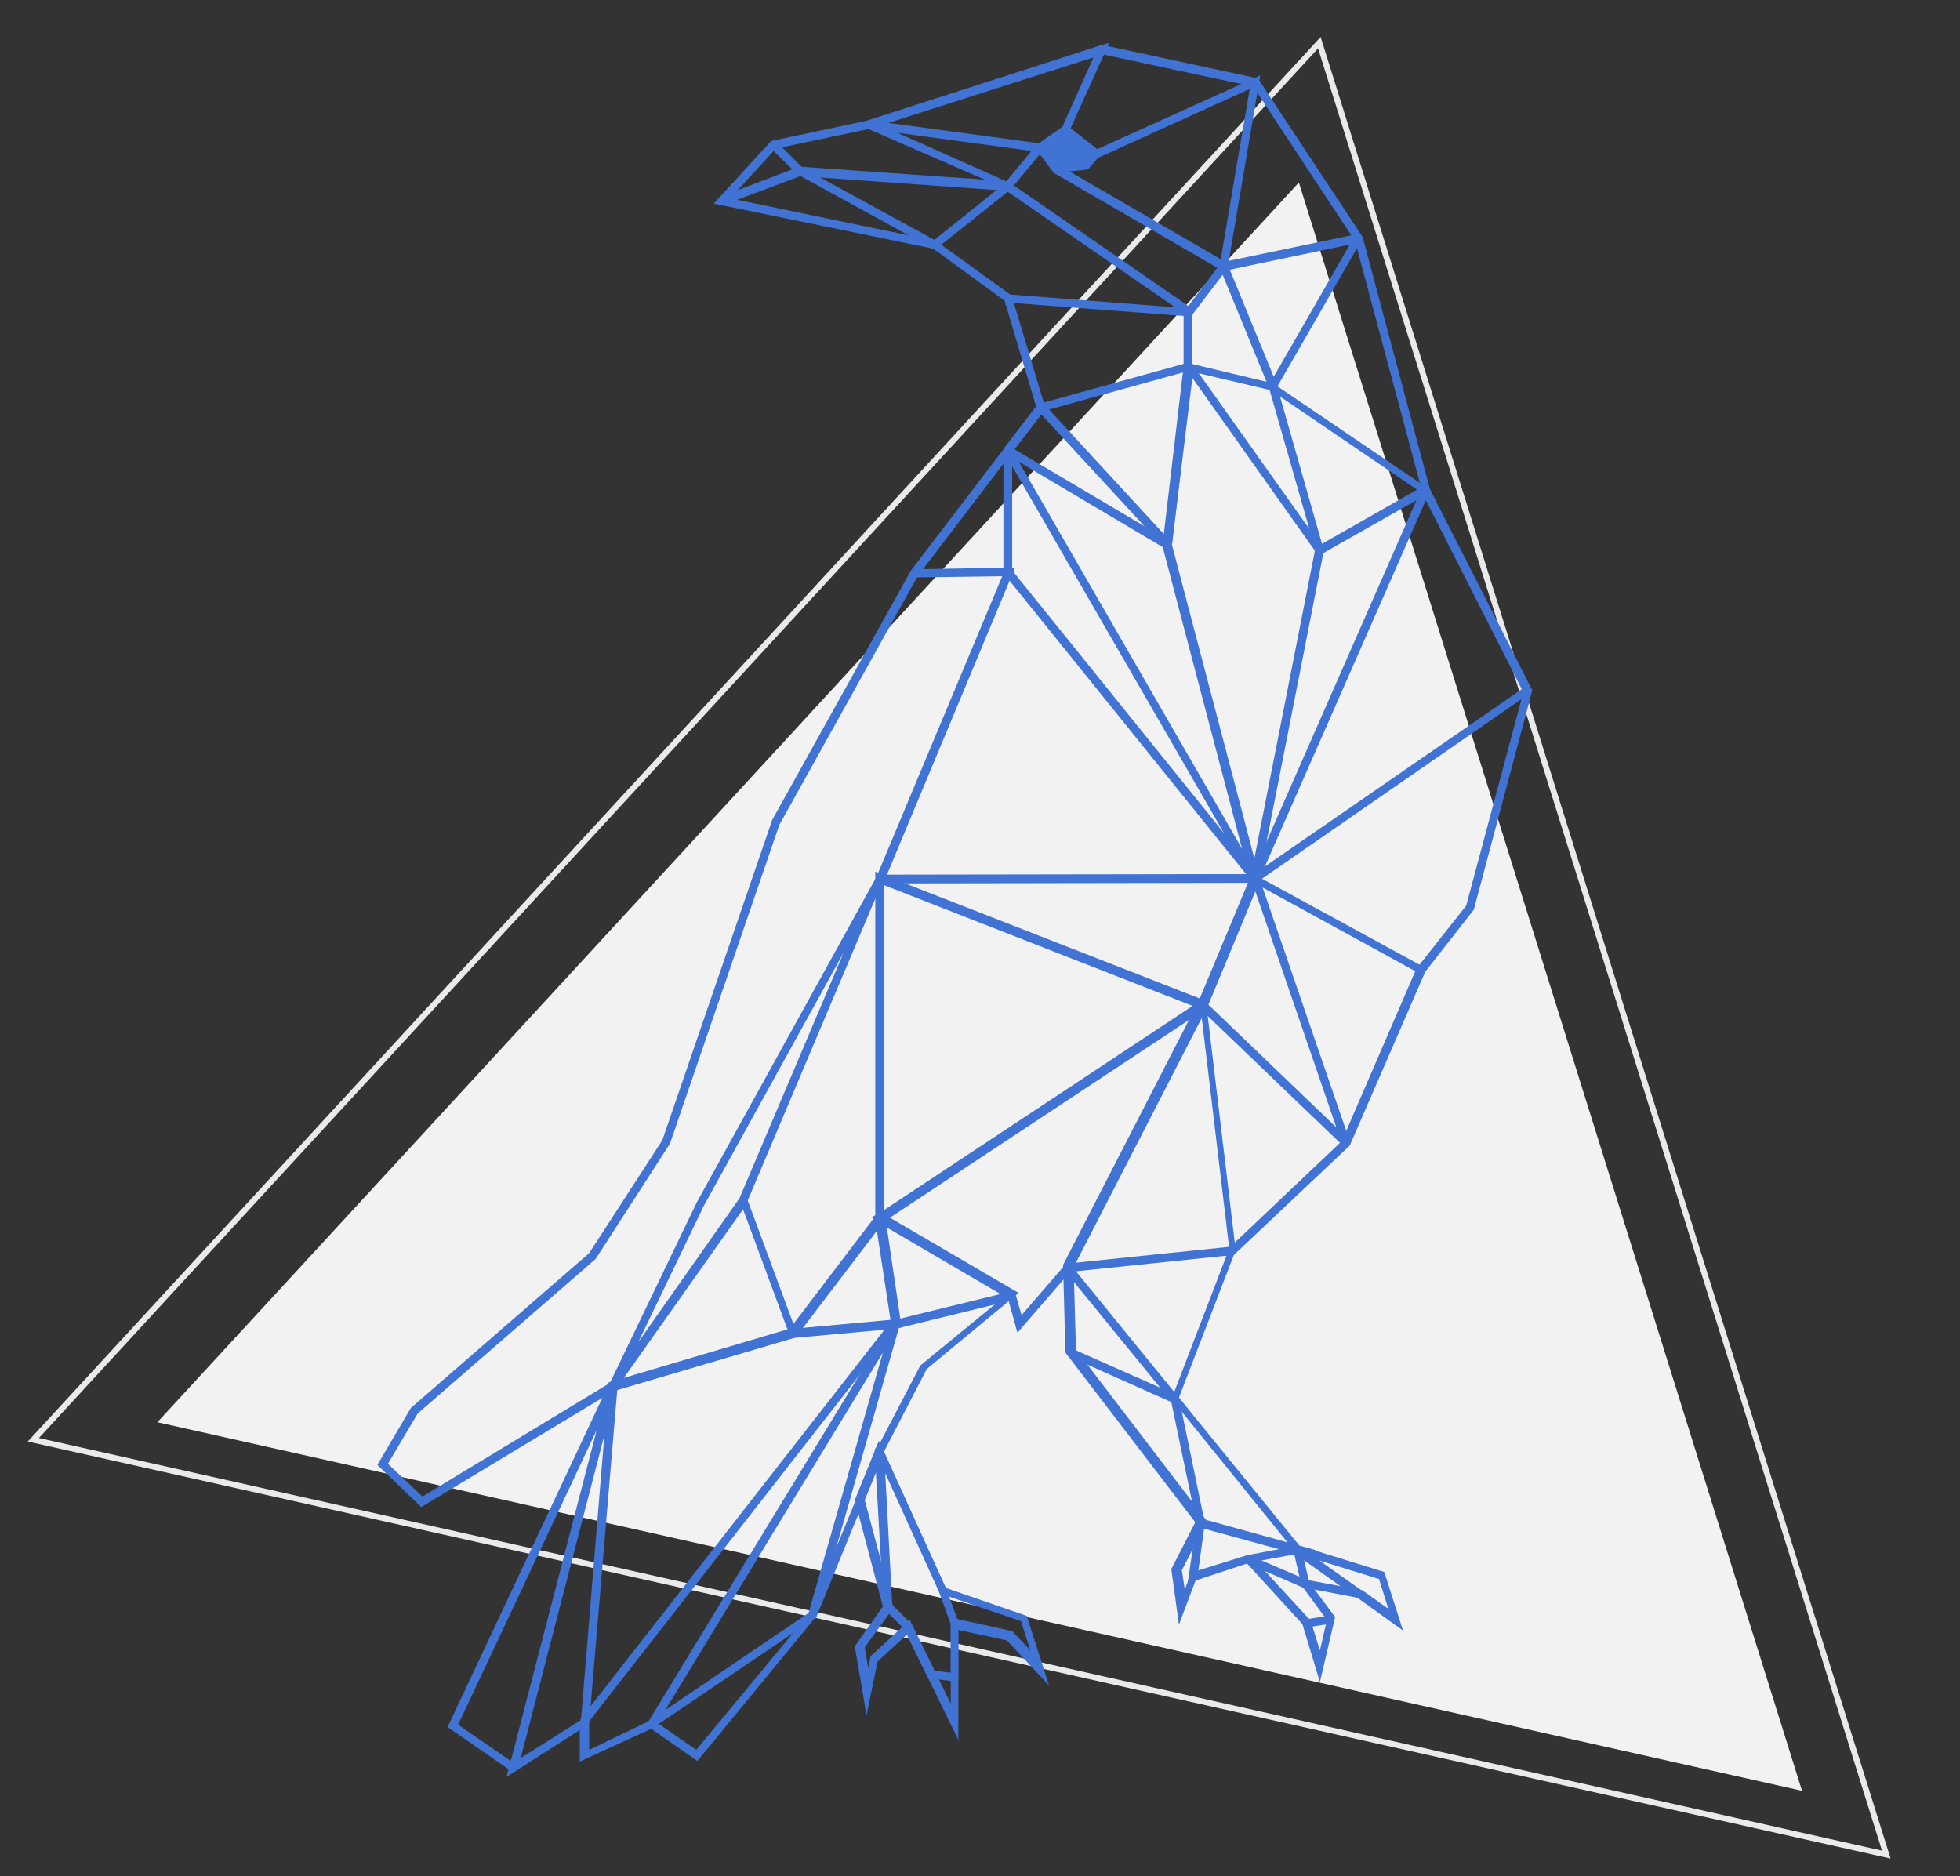 <?xml version="1.0" ?>
<svg xmlns="http://www.w3.org/2000/svg" viewBox="0 0 335 320.7" xml:space="preserve">
	<rect x="0" y="0" width="335" height="320.7" fill="#333333" stroke="none"/>
	<style type="text/css"> .st0{fill:#F2F2F2;} .st1{fill:none;stroke:#EAEAEA;stroke-width:0.5;stroke-miterlimit:10;} .st2{fill:#D86619;} .st3{fill:none;stroke:#EAEAEA;stroke-miterlimit:10;} .st4{fill:#4073D4;} .st5{fill:#279169;} .st6{fill:none;stroke:#279169;stroke-width:2;stroke-linecap:round;stroke-linejoin:round;stroke-miterlimit:10;} </style>
	<g id="Triangle">
		<path class="st0" d="M308,306.1l-281.1-63L222,31.2L308,306.1z"/>
		<polygon class="st3" points="5.7,246.1 322.4,317 225.5,7.3 "/>
	</g>
	<g>
		<g>
			<g>
				<path class="st4" d="M72,257.6l-7.5-7.2l5.7-9.7l0.1-0.1l30.4-26.4l12.5-19.3l18.7-54.5l0-0.1l23.8-42.8l21.4-28l-5.4-18.1 l-12.2-8.9L122,34.8l9.8-10.7l16.5-3.5l40-12.9l0.2,0l26.5,5.7l17.9,27.1l11.5,43.1l17.5,34.4l-10,37.5l-8.3,10.6l-12.9,29.7 l-0.1,0.1l-19.7,18.6l-28,2.9l-9,10.4l-1.5-5.4l-19.2,4.7l-17.6,1.6l-30.6,9L72,257.6z M66.3,250.2l5.9,5.6l32.2-19.5l31-9.1 l17.6-1.6l20.4-5l1.2,4.2l7.6-8.8l28.1-2.9l19.2-18.2l12.8-29.6l8.3-10.5l9.8-36.6l-17.3-34l0-0.1l-11.5-42.9l-17.4-26.4 l-25.7-5.5L148.7,22l-16.1,3.4l-7.8,8.5l35.2,7.3l12.9,9.3l5.8,19.3l-0.2,0.3l-21.6,28.3L133.2,141l-18.7,54.5l-12.7,19.7 l-30.4,26.4L66.3,250.2z"/>
			</g>
			<g>
				<path class="st4" d="M203.4,54.3L172,32.6l-35.2-2.5l-13.1,4.9l-0.5-1.4l13.4-5.1l0.2,0l31.5,2.2L148.3,22l-3.1-0.4l44.4-14.3 l-6.7,14.8l4.4,3.5l28.1-12.7l-5.6,33L203.4,54.3z M173.3,31.7l29.8,20.6l5.4-7.1l5.1-30l-26.4,12l-6-4.7L187,9.6L151.8,21 l27.3,3.7L173.3,31.7z M153.4,22.7L172,31l4.3-5.2L153.4,22.7z"/>
			</g>
			<g>
				<polygon class="st4" points="159.8,42.7 136.3,29.8 131.7,25.3 132.7,24.2 137.2,28.7 159.7,41 171.8,31.3 172.7,32.4 "/>
			</g>
			<g>
				<path class="st4" d="M230,196C230,196,230,196,230,196c-0.2,0-0.4-0.1-0.5-0.2L205,172.3c-0.2-0.2-0.3-0.5-0.2-0.8l8.9-21.2 l-42-52.1c-0.1-0.1-0.2-0.3-0.2-0.5V77c0-0.3,0.2-0.6,0.5-0.7c0.3-0.1,0.7,0.1,0.8,0.3l39.5,68.5l-13.6-51.7c0-0.1,0-0.2,0-0.3 l3.6-30.5V54l-30.3-2.3l0.1-1.4l30.9,2.4c0.4,0,0.7,0.3,0.7,0.7v8.8l13.8,3.3c0.1,0,0.2,0.1,0.2,0.1l26.1,17.7c0,0,0,0,0,0l0,0h0 c0.1,0.1,0.2,0.2,0.2,0.3l17.4,34.2c0.2,0.3,0.1,0.7-0.2,0.9l-45.5,31.5l27.3,14.9c0.3,0.2,0.5,0.6,0.3,0.9l-12.8,29.7 C230.6,195.8,230.3,196,230,196z M215.8,151.7l14.3,41.6l11.8-27.3L215.8,151.7z M206.4,171.6l22,21.1l-13.9-40.5L206.4,171.6z M243.7,85.5l-27.5,62.6l43.9-30.3L243.7,85.5z M200.3,93.1l14.4,54.8l27.4-62.4l-16.2,9.2c-0.3,0.2-0.7,0.1-0.9-0.2l-21.2-29.9 L200.3,93.1z M173,97.5l36.2,44.9L173,79.7V97.5z M204.9,63.8l20.8,29.3l16.5-9.4l-25-17L204.9,63.8z"/>
			</g>
			<g>
				<path class="st4" d="M86.6,303.7l0.3-1.3l-10.4-7.2l27.5-58.5l0-0.4l31-9.2l14.3-18.8l-0.3-0.2l0.6-0.4v-58.7l55.8,21.8l2-1.3 l-1.2,2.3l5,41.9l-9.7,25.2l20.6,25.3l14.5,4.5l3.2,10l-7.8-5.6l-7.3-1.4l3.5,4.7l-2.6,11.1l-3-9.9l-9.5-10.4l-8.7,2.8l-2.9,7.7 l-1.3-9.5l4.1-8l-22.2-29l-0.4-15l0.1-0.2l21.8-42.4l-51.9,34.3l22.4,13.1l-15.7,13l-7.3,14.1l-11.5,28.1l-0.1,0.1L119.2,301 l-7.9-5.5l-12.2,5.6v-5.4L86.6,303.7z M78.3,294.8l9,6.2l14.7-56.6L78.3,294.8z M103.3,245.3l-14.3,55.2l10.3-6.5L103.3,245.3z M111.5,293.9l7.5,5.2l19.3-23.3l11.5-28l7.5-14.4l14.4-11.8l-21-12.3l-14.7,19.3l-30.5,9l-4.8,57v4.5L111.5,293.9z M213.6,265.7 l10.4,11.3l1.6,5.1l1.2-5.2l-5.3-7.2l11.3,2.1l4.5,3.2l-1.6-5.1l-14.2-4.4l-0.1-0.2l-21.2-26.2l0.2-0.4l9.7-25.3l-4.7-39.4 l-21.9,42.6l0.4,14.1l22.4,29.3l-4.3,8.4l0.5,3.3l1.1-2.9L213.6,265.7z M151.1,151.3v55.6l52.9-34.9L151.1,151.3z"/>
			</g>
			<g>
				<path class="st4" d="M199.6,93.9c-0.2,0-0.4-0.1-0.5-0.2l-21.7-23.5c-0.2-0.2-0.2-0.4-0.2-0.7c0.1-0.2,0.3-0.4,0.5-0.5l25.3-7 c0.2-0.1,0.5,0,0.7,0.1c0.2,0.2,0.3,0.4,0.2,0.6l-3.6,30.5c0,0.3-0.2,0.5-0.5,0.6C199.7,93.9,199.7,93.9,199.6,93.9z M179.3,70 l19.8,21.5l3.3-27.9L179.3,70z"/>
			</g>
			<g>
				<path class="st4" d="M199.6,93.9c-0.1,0-0.3,0-0.4-0.1l-27.3-16.2c-0.2-0.1-0.3-0.3-0.3-0.5c0-0.2,0-0.4,0.1-0.6l5.6-7.3 c0.1-0.2,0.3-0.3,0.5-0.3c0.2,0,0.4,0.1,0.6,0.2l21.7,23.5c0.2,0.3,0.3,0.7,0,0.9C200,93.8,199.8,93.9,199.6,93.9z M173.4,76.8 L195.7,90L178,70.8L173.4,76.8z"/>
			</g>
			<g>
				<path class="st4" d="M225.6,94.8c-0.3,0-0.6-0.2-0.7-0.5l-8-28l-8.4-20.5c-0.1-0.2-0.1-0.4,0-0.6c0.1-0.2,0.3-0.3,0.5-0.4l23-4.8 c0.3-0.1,0.6,0.1,0.7,0.3c0.2,0.2,0.2,0.5,0,0.8l-14.4,25l7.9,27.7c0,0.1,0,0.1,0,0.2c0,0.3-0.2,0.6-0.5,0.7 C225.7,94.8,225.6,94.8,225.6,94.8z M210.2,46.1l7.5,18.3l13-22.6L210.2,46.1z"/>
			</g>
			<g>
				<path class="st4" d="M208.8,46.2l-28.6-16.6c-0.1,0-0.2-0.1-0.2-0.2l-2.8-3.7c-0.1-0.2-0.2-0.4-0.1-0.6c0-0.2,0.1-0.4,0.3-0.5 l4.3-3c0.3-0.2,0.6-0.2,0.9,0l5.2,4.1c0.2,0.1,0.3,0.3,0.3,0.5c0,0.2,0,0.4-0.2,0.5l-1.7,2c-0.1,0.1-0.3,0.2-0.5,0.3l-2.9,0.3 l26.7,15.5L208.8,46.2z M178.7,25.4l2.1,2.8l4.4-0.5l1-1.2l-4.2-3.3L178.7,25.4z"/>
			</g>
			<g>
				<path class="st4" d="M105.3,237.4l-1.2-0.7l15-31.2l30.7-55.6l21.5-51.4l-14.9,0.2l0-1.4l17.1-0.3l-21.9,52.5l64.2-0.1l-9.5,22.9 l-54.9,36.3l2.7,18.3l-19,1.7l-8.1-21.9L105.3,237.4z M144.2,162.8l-23.9,43.3l-11.2,23.3l17.3-24.6L144.2,162.8z M127.8,205.2 l8.1,21.9l16.3-1.5l-2.7-17.7l55.3-36.6l8.5-20.4l-62.6,0.1L127.8,205.2z"/>
			</g>
			<g>
				<rect x="191.5" y="121.4" transform="matrix(0.193 -0.981 0.981 0.193 57.699 314.408)" class="st4" width="57.1" height="1.5"/>
			</g>
			<g>
				<path class="st4" d="M111.4,295.4c-0.2,0-0.4-0.1-0.5-0.2c-0.2-0.2-0.3-0.6-0.1-0.9l41.7-68.5c0.2-0.3,0.6-0.4,0.9-0.3 c0.3,0.1,0.5,0.5,0.4,0.9l-14.2,49.8c0,0.2-0.1,0.3-0.3,0.4l-27.5,18.6C111.7,295.4,111.5,295.4,111.4,295.4z M150.9,231.2 l-37.2,61.1l24.5-16.6L150.9,231.2z"/>
			</g>
			<g>
				<rect x="83.2" y="259.6" transform="matrix(0.615 -0.788 0.788 0.615 -156.565 199.822)" class="st4" width="86.5" height="1.4"/>
			</g>
			<g>
				<polygon class="st4" points="203.2,241 182.6,231.8 183.2,230.5 198.3,237.2 181.9,217.1 183,216.2 "/>
			</g>
			<g>
				<path class="st4" d="M203,270.6l1.5-10.3l-4.4-21.1l1.4-0.3l4.3,20.8l19.2,5.3l-11.4,2.1L203,270.6z M205.8,261.3l-1,7.3l8.5-2.8 l5.3-1L205.8,261.3z"/>
			</g>
			<g>
				<path class="st4" d="M163.9,297.6l-8.9-18.2l-5,4.6l-1.9,9.2l-2-11.8l4.8-6.8l-4.8-18.2l4.1-10.1l11.4,25.1l13.9,4.8l3.8,11.9 l-7.2-7.7l-8.3-1.8V297.6z M155.5,276.9l7,14.3v-14.7l10.5,2.3l3.1,3.3l-1.6-5l-13.8-4.7l-0.1-0.3l-10.1-22.3l-2.7,6.6l4.9,18.4 l-4.9,6.8l0.6,3.5l0.4-2L155.5,276.9z"/>
			</g>
			<g>
				<path class="st4" d="M163.2,287.4C163.2,287.4,163.2,287.4,163.2,287.4l-4.1-0.5c-0.2,0-0.5-0.2-0.6-0.4l-3.9-8l-3.4-3.4 c-0.1-0.1-0.2-0.3-0.2-0.5l-1.5-26.6c0-0.3,0.2-0.7,0.6-0.7c0.3-0.1,0.7,0.1,0.8,0.4l10.8,23.8l2.1,5.7c0,0.1,0,0.2,0,0.2v9.2 c0,0.2-0.1,0.4-0.2,0.5C163.6,287.4,163.4,287.4,163.2,287.4z M159.7,285.6l2.8,0.3v-8.3l-2-5.5l-9.2-20.3l1.2,22.5l3.3,3.3 c0.1,0.1,0.1,0.1,0.1,0.2L159.7,285.6z"/>
			</g>
			<g>
				<rect x="223.2" y="276.3" transform="matrix(0.988 -0.156 0.156 0.988 -40.528 38.634)" class="st4" width="4.2" height="1.4"/>
			</g>
			<g>
				<path class="st4" d="M231.9,273.1l-9-6.4l0.9,3.9c0.1,0.3,0,0.5-0.2,0.7c-0.2,0.2-0.5,0.2-0.8,0.1l-9.7-4.2l0.6-1.3l8.4,3.6 l-1-4.3c-0.1-0.3,0.1-0.6,0.3-0.8c0.2-0.2,0.6-0.2,0.8,0l10.6,7.5L231.9,273.1z"/>
			</g>
		</g>
		<polygon class="st4" points="178.2,25.1 181.1,22.5 184,23.7 186.1,25.5 186.3,26.5 185.2,27.7 183.9,28.7 180.3,28.7 178,26.2 "/>
	</g>
</svg>